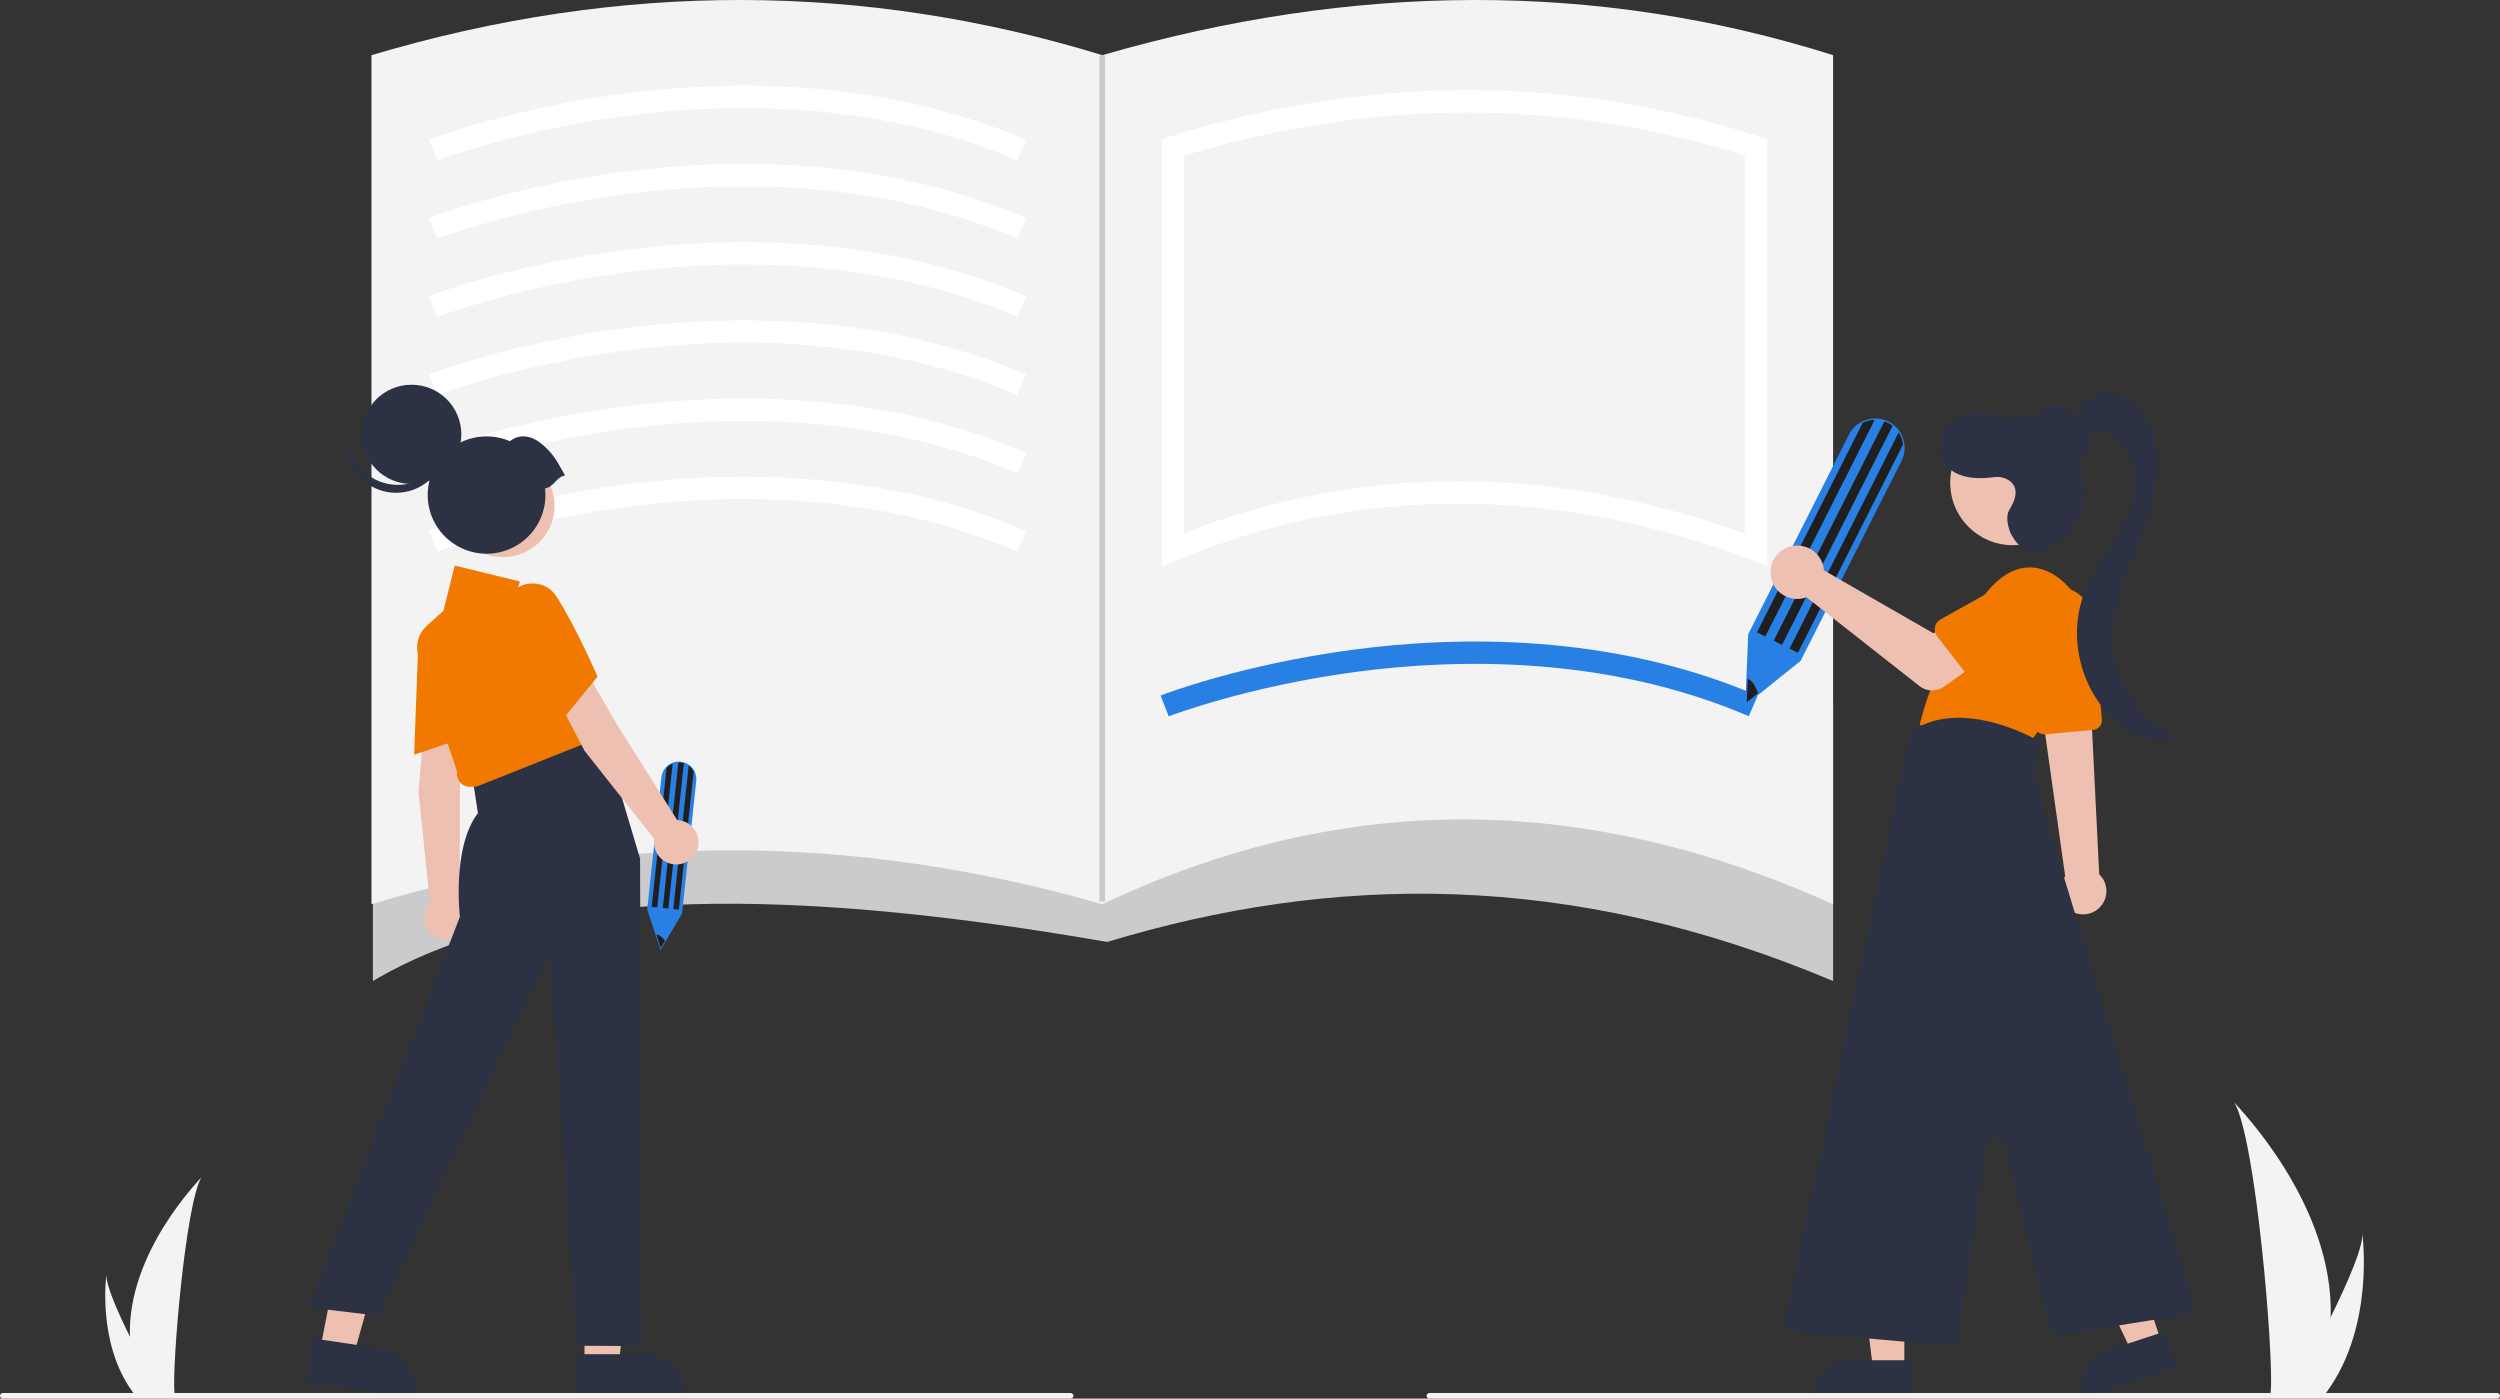 <svg width="572" height="320" viewBox="0 0 572 320" fill="none" xmlns="http://www.w3.org/2000/svg">
<rect x="0" y="0" width="572" height="320" fill="#333333" stroke="none"/>
<g clip-path="url(#clip0_73_958)">
<path d="M533.255 301.37C533.1 307.134 532.131 312.847 530.377 318.341C530.338 318.469 530.295 318.594 530.253 318.722H519.513C519.524 318.608 519.536 318.48 519.547 318.341C520.263 310.137 516.172 260.801 511.236 252.262C511.668 252.954 534.088 275.302 533.255 301.37Z" fill="#F3F3F3"/>
<path d="M532.449 318.341C532.359 318.469 532.266 318.596 532.17 318.722H524.113C524.174 318.613 524.245 318.486 524.327 318.341C525.658 315.947 529.598 308.79 533.254 301.37C537.183 293.396 540.79 285.12 540.486 282.125C540.58 282.8 543.3 303.395 532.449 318.341Z" fill="#F3F3F3"/>
<path d="M29.722 305.835C29.837 310.116 30.557 314.359 31.86 318.439C31.889 318.534 31.921 318.627 31.952 318.722H39.929C39.92 318.637 39.912 318.542 39.903 318.439C39.371 312.346 42.41 275.704 46.076 269.363C45.755 269.877 29.104 286.475 29.722 305.835Z" fill="#F3F3F3"/>
<path d="M30.321 318.439C30.388 318.534 30.457 318.629 30.528 318.722H36.512C36.467 318.641 36.414 318.547 36.353 318.439C35.365 316.661 32.439 311.346 29.723 305.835C26.805 299.913 24.127 293.766 24.352 291.542C24.282 292.043 22.262 307.339 30.321 318.439Z" fill="#F3F3F3"/>
<path d="M419.412 224.463C359.167 199.02 304.664 199.988 253.326 215.517C174.226 201.75 120.061 203.88 85.317 224.463V160.559H419.412V224.463Z" fill="#CBCBCB"/>
<path d="M419.411 206.89C363.909 181.828 308.474 180.21 252.204 206.89C194.569 190.352 138.853 190.525 84.997 206.89V12.621C142.257 -4.41 197.956 -4.001 252.204 12.621C309.507 -3.943 365.293 -4.469 419.411 12.621V206.89Z" fill="#F3F3F3"/>
<path d="M100.038 36.73L98.171 31.968C98.902 31.683 116.387 24.947 142.048 21.511C165.772 18.333 201.117 17.575 234.781 32L232.755 36.697C200.217 22.754 165.916 23.488 142.87 26.559C117.787 29.901 100.212 36.661 100.038 36.73Z" fill="white"/>
<path d="M100.038 54.623L98.171 49.861C98.902 49.576 116.387 42.84 142.048 39.404C165.772 36.227 201.117 35.468 234.781 49.893L232.755 54.59C200.217 40.647 165.916 41.381 142.87 44.452C117.787 47.795 100.212 54.555 100.038 54.623Z" fill="white"/>
<path d="M100.038 72.516L98.171 67.754C98.902 67.469 116.387 60.733 142.048 57.297C165.772 54.119 201.117 53.361 234.781 67.786L232.755 72.483C200.217 58.54 165.916 59.274 142.87 62.345C117.787 65.688 100.212 72.448 100.038 72.516Z" fill="white"/>
<path d="M100.038 90.409L98.171 85.647C98.902 85.362 116.387 78.626 142.048 75.19C165.772 72.013 201.117 71.254 234.781 85.68L232.755 90.376C200.217 76.433 165.916 77.167 142.87 80.238C117.787 83.581 100.212 90.341 100.038 90.409Z" fill="white"/>
<path d="M100.038 108.302L98.171 103.54C98.902 103.255 116.387 96.519 142.048 93.083C165.772 89.906 201.117 89.147 234.781 103.573L232.755 108.269C200.217 94.326 165.916 95.061 142.87 98.131C117.787 101.474 100.212 108.234 100.038 108.302Z" fill="white"/>
<path d="M100.038 126.195L98.171 121.433C98.902 121.149 116.387 114.412 142.048 110.976C165.772 107.8 201.117 107.04 234.781 121.466L232.755 126.163C200.217 112.219 165.916 112.954 142.87 116.024C117.787 119.367 100.212 126.127 100.038 126.195Z" fill="white"/>
<path d="M267.405 163.899L265.538 159.137C266.27 158.852 283.755 152.116 309.415 148.68C333.139 145.503 368.485 144.744 402.149 159.169L400.122 163.866C367.584 149.923 333.283 150.657 310.238 153.728C285.154 157.071 267.58 163.831 267.405 163.899Z" fill="#287FE4"/>
<path d="M265.831 129.558V31.83L267.631 31.27C313.252 17.068 358.652 17.071 402.569 31.278L404.342 31.852V129.428L400.871 128.123C355.169 110.934 310.929 110.923 269.378 128.093L265.831 129.558ZM333.524 110.1C354.996 110.1 376.892 114.088 399.212 122.066V35.575C357.457 22.453 314.325 22.46 270.961 35.596V121.947C290.885 114.124 312.109 110.105 333.524 110.1Z" fill="white"/>
<path d="M399.318 161.367L399.99 145.102L423.041 99.43C423.691 98.132 424.751 97.082 426.057 96.442C426.858 96.044 427.729 95.809 428.622 95.751C429.514 95.693 430.409 95.813 431.254 96.104C432.233 96.44 433.121 96.997 433.849 97.732C434.576 98.467 435.123 99.359 435.448 100.339C435.587 100.762 435.685 101.198 435.74 101.64C435.904 102.951 435.671 104.282 435.071 105.46L411.989 151.194L399.318 161.367Z" fill="#287FE4"/>
<path d="M428.928 96.058L403.907 145.635L401.999 144.678L426.199 96.729C427.047 96.305 427.98 96.076 428.928 96.058Z" fill="#1F1F1F"/>
<path d="M435.422 101.68L411.354 149.367L409.446 148.411L434.416 98.937C434.723 99.404 434.968 99.909 435.143 100.439C435.276 100.843 435.369 101.259 435.422 101.68Z" fill="#1F1F1F"/>
<path d="M433.025 97.425L407.727 147.55L405.82 146.594L431.149 96.406C431.419 96.498 431.683 96.608 431.937 96.736C432.322 96.93 432.686 97.16 433.025 97.425Z" fill="#1F1F1F"/>
<path d="M402.212 158.634L399.667 160.677L399.88 155.29C400.754 155.593 401.7 156.904 402.212 158.634Z" fill="#1F1F1F"/>
<path d="M151.128 217.34L148.08 208.128L151.327 177.837C151.416 176.977 151.786 176.17 152.38 175.54C152.743 175.151 153.18 174.838 153.665 174.619C154.151 174.4 154.675 174.28 155.208 174.265C155.825 174.248 156.437 174.374 156.998 174.631C157.558 174.889 158.051 175.272 158.438 175.751C158.605 175.958 158.751 176.181 158.875 176.416C159.242 177.113 159.392 177.904 159.306 178.686L156.055 209.019L151.128 217.34Z" fill="#287FE4"/>
<path d="M153.901 174.726L150.376 207.607L149.111 207.472L152.52 175.67C152.904 175.257 153.376 174.934 153.901 174.726Z" fill="#1F1F1F"/>
<path d="M158.705 176.505L155.316 208.133L154.05 207.998L157.567 175.185C157.837 175.381 158.08 175.612 158.289 175.871C158.448 176.068 158.587 176.281 158.705 176.505Z" fill="#1F1F1F"/>
<path d="M156.474 174.632L152.911 207.877L151.646 207.742L155.213 174.456C155.383 174.451 155.553 174.457 155.722 174.475C155.977 174.503 156.229 174.555 156.474 174.632Z" fill="#1F1F1F"/>
<path d="M152.167 215.212L151.177 216.883L150.162 213.834C150.713 213.82 151.517 214.354 152.167 215.212Z" fill="#1F1F1F"/>
<path d="M481.224 206.538C480.877 207.143 480.414 207.674 479.86 208.1C479.307 208.527 478.675 208.841 478.001 209.024C476.638 209.394 475.183 209.209 473.957 208.511C472.731 207.812 471.833 206.656 471.462 205.298C471.091 203.94 471.276 202.491 471.977 201.269C471.989 201.248 472.001 201.227 472.013 201.207C472.162 200.958 472.33 200.721 472.515 200.498L468.035 168.676L467.901 167.723L466.991 161.229L466.856 160.294L467.352 160.317L476.032 160.712L478.36 160.817L478.651 166.74L480.302 200.044C481.165 200.867 481.725 201.954 481.892 203.132C482.059 204.31 481.824 205.509 481.224 206.538Z" fill="#EEC0B2"/>
<path d="M467.926 168.011L478.948 167.004C479.52 166.95 480.047 166.673 480.415 166.233C480.782 165.794 480.961 165.227 480.911 164.657L478.869 141.816C478.672 139.616 477.606 137.584 475.906 136.167C474.205 134.75 472.01 134.065 469.802 134.261C467.595 134.458 465.556 135.52 464.134 137.214C462.712 138.909 462.025 141.097 462.222 143.297C462.236 143.454 462.254 143.611 462.277 143.767L465.582 166.171C465.658 166.685 465.917 167.154 466.311 167.493C466.704 167.832 467.207 168.02 467.728 168.02C467.794 168.022 467.86 168.018 467.926 168.011Z" fill="#F17900"/>
<path d="M476.281 149.558C477.395 146.411 477.447 142.988 476.428 139.809C475.408 136.63 473.374 133.871 470.634 131.951C466.478 129.117 460.791 128.1 454.666 135.366C447.254 144.237 441.967 154.675 439.207 165.886L464.291 169.955C464.291 169.955 472.821 159.564 476.281 149.558Z" fill="#F17900"/>
<path d="M435.712 313.262H428.56L425.158 285.772H435.713L435.712 313.262Z" fill="#EEC0B2"/>
<path d="M414.769 319.879H437.246V311.225H423.453C421.15 311.225 418.941 312.137 417.313 313.76C415.684 315.382 414.769 317.584 414.769 319.879Z" fill="#2C3143"/>
<path d="M494.508 307.046L487.718 309.283L475.83 284.246L485.852 280.945L494.508 307.046Z" fill="#EEC0B2"/>
<path d="M476.707 319.879L498.048 312.849L495.322 304.633L482.227 308.946C480.04 309.666 478.23 311.223 477.194 313.273C476.159 315.323 475.984 317.7 476.707 319.879Z" fill="#2C3143"/>
<path d="M460.535 124.743C468.447 124.743 474.862 118.351 474.862 110.466C474.862 102.58 468.447 96.188 460.535 96.188C452.622 96.188 446.207 102.58 446.207 110.466C446.207 118.351 452.622 124.743 460.535 124.743Z" fill="#EEC0B2"/>
<path d="M447.99 305.61L454.631 261.926C454.702 261.46 454.933 261.033 455.285 260.718C455.637 260.403 456.088 260.219 456.561 260.199C457.033 260.178 457.499 260.322 457.877 260.605C458.255 260.888 458.523 261.294 458.634 261.752L468.748 303.382C468.907 304.019 469.3 304.575 469.849 304.939C470.398 305.303 471.064 305.449 471.716 305.349L499.614 300.881C499.984 300.822 500.337 300.685 500.649 300.478C500.961 300.272 501.226 300.001 501.424 299.685C501.623 299.368 501.751 299.013 501.8 298.643C501.85 298.272 501.819 297.896 501.71 297.539L465.333 178.019C465.229 177.679 465.217 177.319 465.297 176.973L466.508 171.741C466.641 171.174 466.58 170.579 466.334 170.05C466.088 169.522 465.671 169.091 465.151 168.826C460.197 166.307 447.651 161.071 438.182 166.807C437.875 166.993 437.609 167.241 437.401 167.533C437.192 167.826 437.046 168.157 436.97 168.508L408.552 301.613C408.475 301.975 408.475 302.349 408.554 302.711C408.632 303.073 408.787 303.414 409.007 303.711C409.228 304.009 409.509 304.257 409.833 304.438C410.157 304.62 410.515 304.73 410.885 304.763L445.16 307.822C445.238 307.829 445.316 307.833 445.394 307.833C446.021 307.832 446.628 307.607 447.104 307.199C447.579 306.791 447.893 306.227 447.988 305.609L447.99 305.61Z" fill="#2C3143"/>
<path d="M470.035 100.378C468.955 99.731 467.996 98.9 467.203 97.925C466.811 97.432 466.553 96.847 466.454 96.225C466.355 95.605 466.418 94.968 466.637 94.379C467.361 92.787 469.512 92.286 471.179 92.826C472.846 93.366 474.133 94.67 475.351 95.926C476.424 97.031 477.528 98.189 478.035 99.641C478.542 101.094 478.282 102.936 477.016 103.818C475.774 104.683 473.987 104.329 472.793 103.4C471.665 102.384 470.765 101.142 470.153 99.755L470.035 100.378Z" fill="#2C3143"/>
<path d="M474.888 96.31C474.967 92.287 479.568 89.402 483.543 90.115C487.517 90.829 490.571 94.205 492.1 97.929C495.331 105.797 492.906 114.775 489.793 122.693C486.68 130.611 482.828 138.644 483.282 147.134C483.59 151.722 485.135 156.143 487.755 159.929C490.375 163.715 493.972 166.725 498.166 168.642C493.682 170.668 488.321 168.576 484.552 165.417C476.182 158.404 472.952 145.916 476.875 135.744C478.809 130.727 482.22 126.434 484.882 121.76C487.544 117.086 489.498 111.576 488.123 106.379C486.748 101.181 480.898 96.974 475.897 98.984L474.888 96.31Z" fill="#2C3143"/>
<path d="M459.675 116.801C460.924 114.698 462.184 111.937 459.902 110.098C459.405 109.717 458.837 109.438 458.231 109.278C457.625 109.118 456.993 109.081 456.373 109.168C453.799 109.477 450.996 109.605 448.505 108.673C447.57 108.352 446.71 107.848 445.975 107.19C445.24 106.532 444.645 105.733 444.226 104.841C442.942 101.805 444.55 98.114 447.239 96.195C448.884 95.063 450.827 94.441 452.826 94.405C454.824 94.37 456.789 94.924 458.473 95.997C461.955 94.464 466.18 95.145 469.344 97.256C472.508 99.366 474.673 102.745 475.849 106.353C476.932 109.459 477.119 112.806 476.387 116.012C475.799 118.243 474.679 120.299 473.124 122.007C471.569 123.715 469.624 125.024 467.453 125.824C466.608 126.156 465.689 126.262 464.79 126.129C463.891 125.996 463.043 125.631 462.33 125.068C461.172 124.033 460.283 122.734 459.738 121.282C459.262 119.691 459.009 117.925 459.675 116.801Z" fill="#2C3143"/>
<path d="M417.172 129.542C417.244 129.855 417.291 130.174 417.312 130.495L442.37 144.901L448.461 141.407L454.954 149.878L444.775 157.108C443.952 157.693 442.962 157.995 441.952 157.971C440.942 157.946 439.968 157.596 439.175 156.972L413.333 136.658C412.166 137.088 410.896 137.155 409.691 136.848C408.485 136.542 407.402 135.877 406.586 134.942C405.769 134.007 405.257 132.846 405.118 131.614C404.98 130.382 405.221 129.137 405.81 128.045C406.398 126.953 407.307 126.066 408.414 125.501C409.521 124.936 410.775 124.72 412.008 124.883C413.241 125.045 414.396 125.578 415.318 126.41C416.239 127.242 416.885 128.335 417.169 129.542L417.172 129.542Z" fill="#EEC0B2"/>
<path d="M443.208 145.584L451.307 156.044C451.538 156.341 451.83 156.586 452.164 156.76C452.497 156.935 452.865 157.036 453.241 157.057C453.617 157.077 453.994 157.017 454.345 156.88C454.695 156.742 455.012 156.531 455.274 156.261L464.442 146.773C465.214 146.205 465.865 145.49 466.358 144.67C466.852 143.85 467.178 142.942 467.319 141.996C467.459 141.05 467.411 140.086 467.177 139.159C466.943 138.232 466.528 137.36 465.955 136.593C465.383 135.826 464.664 135.18 463.84 134.69C463.016 134.2 462.103 133.878 461.153 133.74C460.204 133.603 459.237 133.654 458.307 133.889C457.378 134.125 456.504 134.542 455.736 135.114C455.657 135.173 455.578 135.234 455.502 135.296L444.003 141.703C443.674 141.886 443.388 142.139 443.166 142.442C442.943 142.746 442.789 143.093 442.713 143.462C442.638 143.83 442.643 144.21 442.728 144.576C442.813 144.943 442.976 145.286 443.207 145.584H443.208Z" fill="#F17900"/>
<path d="M133.735 312.369L141.509 312.369L145.208 282.486L133.734 282.487L133.735 312.369Z" fill="#EEC0B2"/>
<path d="M131.752 309.84L147.062 309.839H147.063C149.651 309.839 152.132 310.864 153.962 312.687C155.792 314.51 156.82 316.983 156.82 319.562V319.878L131.753 319.879L131.752 309.84Z" fill="#2C3143"/>
<path d="M73.203 309.016L80.89 310.174L89.03 281.178L78.952 279.469L73.203 309.016Z" fill="#EEC0B2"/>
<path d="M71.622 306.219L86.76 308.499C89.318 308.885 91.619 310.267 93.155 312.343C94.69 314.418 95.336 317.017 94.949 319.566L94.902 319.879L70.116 316.145L71.622 306.219Z" fill="#2C3143"/>
<path d="M97.173 164.279L105.804 166.532L105.23 180.479L105.159 205.87C106.009 206.457 106.661 207.286 107.028 208.249C107.395 209.213 107.46 210.265 107.214 211.265C106.968 212.266 106.423 213.169 105.651 213.855C104.88 214.54 103.917 214.976 102.891 215.104C101.865 215.233 100.824 215.048 99.906 214.574C98.988 214.1 98.236 213.36 97.749 212.451C97.262 211.541 97.064 210.506 97.181 209.483C97.297 208.459 97.723 207.494 98.401 206.717L95.749 181.232L97.173 164.279Z" fill="#EEC0B2"/>
<path d="M95.67 148.304C95.718 146.957 96.154 145.651 96.927 144.544C97.699 143.436 98.775 142.574 100.026 142.06C101.197 141.538 102.496 141.368 103.763 141.571C105.03 141.774 106.209 142.341 107.157 143.203C107.838 143.809 108.379 144.557 108.74 145.393C109.102 146.229 109.276 147.133 109.251 148.043C109.273 156.213 107.423 168.122 107.404 168.241L107.374 168.43L94.758 172.664L95.67 148.304Z" fill="#F17900"/>
<path d="M118.23 171.496L137.527 166.518L146.448 196.457L146.765 307.992L132.008 307.9L125.839 217.627L86.524 301.041L70.671 299.145L105.23 209.728C105.23 209.728 103.328 193.929 109.352 186.03L108.084 177.815L118.23 171.496Z" fill="#2C3143"/>
<path d="M105.217 178.945C104.948 178.618 104.752 178.237 104.643 177.828C104.534 177.419 104.515 176.991 104.586 176.574L95.784 150.258C95.373 149.028 95.329 147.705 95.658 146.451C95.987 145.196 96.675 144.064 97.637 143.192L101.458 139.73L104.048 129.408L118.931 133.033L117.705 137.921L124.441 136.701L138.629 168.192L108.973 180.004L107.512 180.027C107.073 180.028 106.639 179.931 106.242 179.744C105.845 179.557 105.495 179.284 105.217 178.945Z" fill="#F17900"/>
<path d="M125.876 156.725L134.38 154.032L141.375 166.125L154.935 187.622C155.968 187.665 156.964 188.019 157.791 188.637C158.617 189.256 159.236 190.11 159.565 191.087C159.895 192.064 159.918 193.117 159.634 194.108C159.349 195.099 158.769 195.98 157.971 196.635C157.173 197.29 156.194 197.688 155.164 197.777C154.133 197.865 153.101 197.64 152.202 197.131C151.303 196.622 150.58 195.853 150.129 194.925C149.678 193.998 149.521 192.956 149.677 191.938L133.766 171.812L125.876 156.725Z" fill="#EEC0B2"/>
<path d="M116.037 144.025C115.355 142.86 115.023 141.525 115.082 140.177C115.141 138.83 115.588 137.528 116.369 136.427C117.079 135.363 118.086 134.527 119.265 134.024C120.445 133.521 121.746 133.372 123.009 133.595C123.91 133.745 124.767 134.088 125.522 134.602C126.276 135.116 126.908 135.788 127.375 136.571C131.776 143.463 136.6 154.514 136.648 154.624L136.724 154.8L128.332 165.099L116.037 144.025Z" fill="#F17900"/>
<path d="M115.06 127.487C121.591 127.487 126.885 122.211 126.885 115.702C126.885 109.194 121.591 103.918 115.06 103.918C108.529 103.918 103.234 109.194 103.234 115.702C103.234 122.211 108.529 127.487 115.06 127.487Z" fill="#EEC0B2"/>
<path d="M94.162 110.731C100.453 110.731 105.553 105.649 105.553 99.38C105.553 93.11 100.453 88.028 94.162 88.028C87.87 88.028 82.77 93.11 82.77 99.38C82.77 105.649 87.87 110.731 94.162 110.731Z" fill="#2C3143"/>
<path d="M84.336 108.78C85.811 109.841 87.519 110.536 89.318 110.805C91.117 111.074 92.954 110.91 94.677 110.327C96.399 109.743 97.956 108.757 99.217 107.451C100.479 106.145 101.408 104.556 101.927 102.819C101.731 104.376 101.212 105.876 100.405 107.223C99.598 108.57 98.519 109.736 97.237 110.647C95.954 111.558 94.496 112.194 92.955 112.515C91.413 112.836 89.822 112.835 88.281 112.512C86.74 112.189 85.283 111.551 84.002 110.639C82.72 109.727 81.643 108.56 80.837 107.211C80.031 105.863 79.515 104.363 79.32 102.806C79.126 101.248 79.257 99.668 79.706 98.164C79.451 100.184 79.746 102.236 80.561 104.104C81.376 105.972 82.68 107.587 84.336 108.78Z" fill="#2C3143"/>
<path d="M129.29 108.792C127.302 105.244 126.541 103.762 123.977 101.605C121.709 99.697 118.92 99.137 116.671 100.944C114.01 99.799 111.049 99.539 108.228 100.204C105.407 100.868 102.876 102.422 101.011 104.635C99.147 106.847 98.049 109.599 97.879 112.483C97.71 115.367 98.478 118.229 100.07 120.643C101.663 123.057 103.994 124.895 106.718 125.883C109.442 126.872 112.413 126.958 115.19 126.13C117.967 125.302 120.402 123.603 122.134 121.286C123.865 118.968 124.8 116.156 124.799 113.268C124.797 112.76 124.767 112.253 124.708 111.75C126.663 111.476 127.335 109.066 129.29 108.792Z" fill="#2C3143"/>
<path d="M244.96 320H0.641C0.471 320 0.308 319.933 0.188 319.813C0.068 319.693 0 319.53 0 319.361C0 319.191 0.068 319.029 0.188 318.909C0.308 318.789 0.471 318.722 0.641 318.722H244.96C245.13 318.722 245.293 318.789 245.413 318.909C245.533 319.029 245.601 319.191 245.601 319.361C245.601 319.53 245.533 319.693 245.413 319.813C245.293 319.933 245.13 320 244.96 320Z" fill="#F3F3F3"/>
<path d="M571.359 320H327.04C326.87 320 326.707 319.933 326.587 319.813C326.467 319.693 326.399 319.53 326.399 319.361C326.399 319.191 326.467 319.029 326.587 318.909C326.707 318.789 326.87 318.722 327.04 318.722H571.359C571.529 318.722 571.692 318.789 571.812 318.909C571.933 319.029 572 319.191 572 319.361C572 319.53 571.933 319.693 571.812 319.813C571.692 319.933 571.529 320 571.359 320Z" fill="#F3F3F3"/>
<path d="M252.845 12.621H251.563V206.275H252.845V12.621Z" fill="#CBCBCB"/>
</g>
<defs>
<clipPath id="clip0_73_958">
<rect width="572" height="320" fill="white"/>
</clipPath>
</defs>
</svg>
